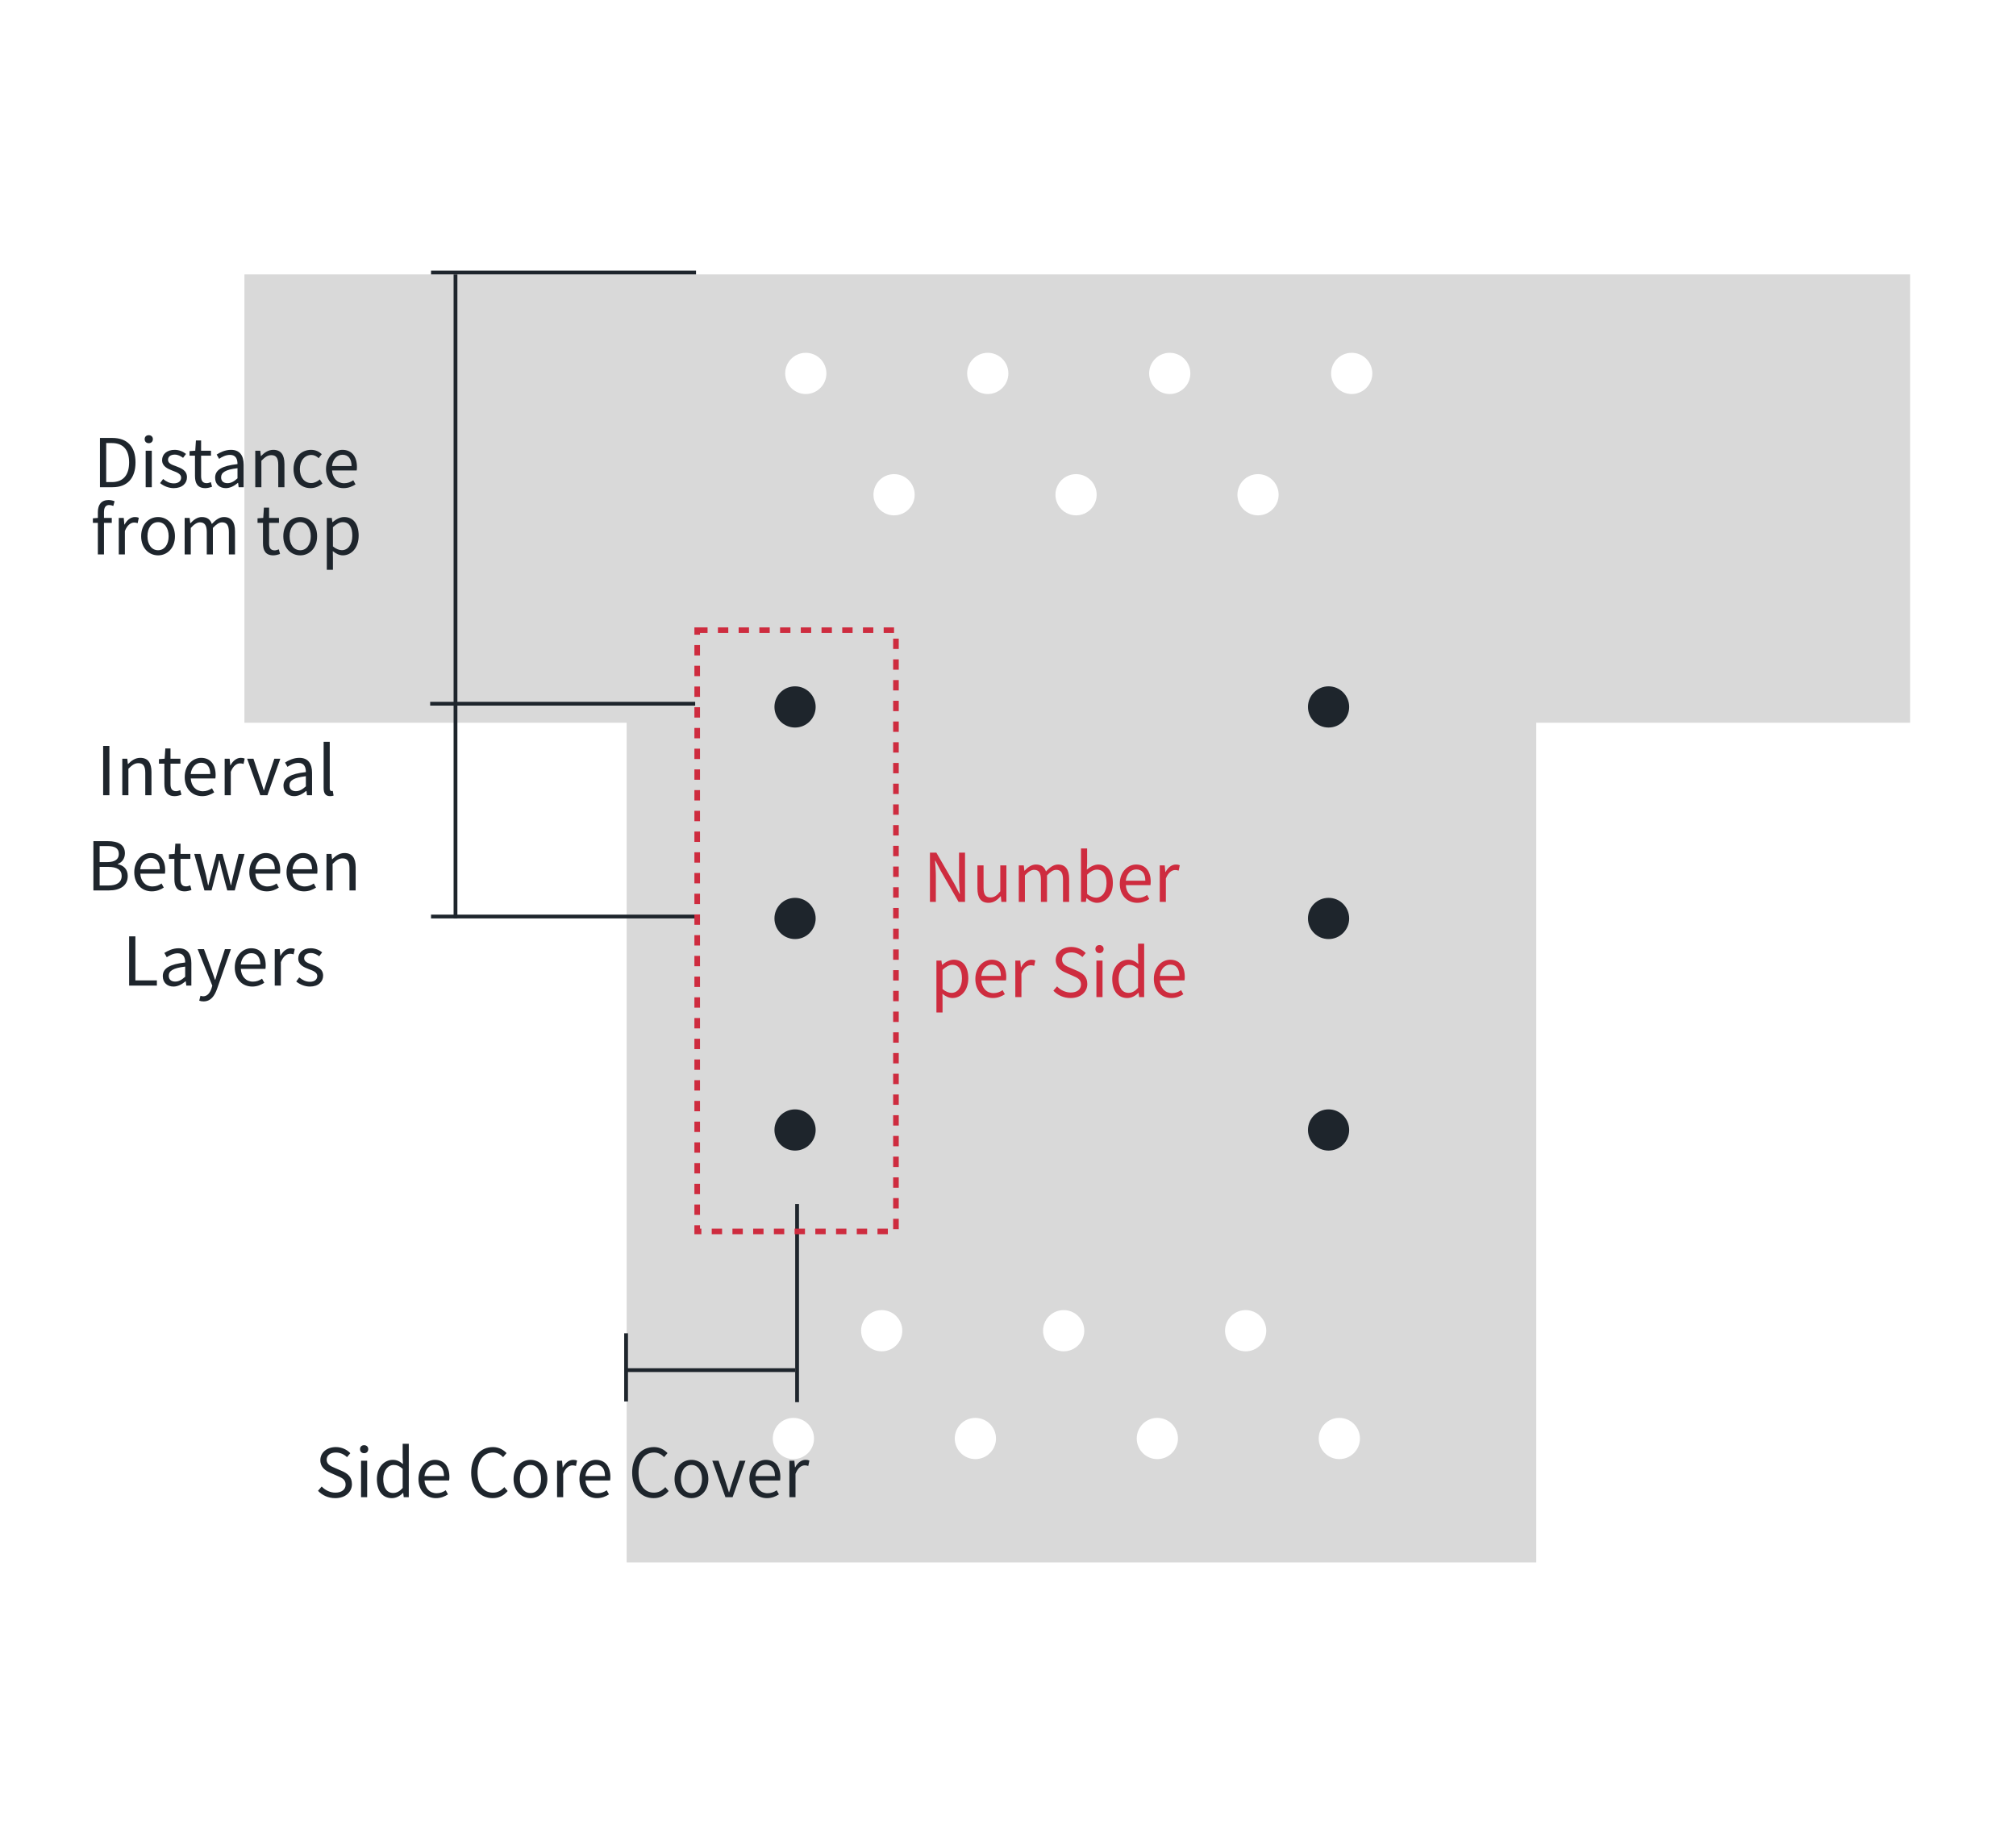 <svg width="360" height="328" viewBox="0 0 360 328" fill="none" xmlns="http://www.w3.org/2000/svg">
<rect width="360" height="328" fill="white"/>
<path d="M43.644 49H341.096V129.06H274.331V279H111.904V129.06H43.644V49Z" fill="#D9D9D9"/>
<circle cx="141.974" cy="164.008" r="3.68" fill="#1E252C"/>
<circle cx="141.974" cy="201.78" r="3.68" fill="#1E252C"/>
<circle cx="141.974" cy="126.237" r="3.68" fill="#1E252C"/>
<circle cx="237.245" cy="164.008" r="3.68" fill="#1E252C"/>
<circle cx="237.245" cy="201.78" r="3.68" fill="#1E252C"/>
<circle cx="237.245" cy="126.237" r="3.68" fill="#1E252C"/>
<circle cx="143.891" cy="66.68" r="3.68" fill="white"/>
<circle cx="176.387" cy="66.68" r="3.68" fill="white"/>
<circle cx="208.882" cy="66.68" r="3.68" fill="white"/>
<circle cx="159.656" cy="88.346" r="3.68" fill="white"/>
<circle cx="192.152" cy="88.346" r="3.68" fill="white"/>
<circle cx="224.647" cy="88.346" r="3.68" fill="white"/>
<circle cx="241.377" cy="66.68" r="3.68" fill="white"/>
<circle cx="141.68" cy="256.873" r="3.68" fill="white"/>
<circle cx="174.175" cy="256.873" r="3.68" fill="white"/>
<circle cx="206.67" cy="256.873" r="3.68" fill="white"/>
<circle cx="157.445" cy="237.625" r="3.68" fill="white"/>
<circle cx="189.94" cy="237.625" r="3.68" fill="white"/>
<circle cx="222.435" cy="237.625" r="3.68" fill="white"/>
<circle cx="239.166" cy="256.873" r="3.68" fill="white"/>
<path d="M18.419 142V133.204H19.535V142H18.419ZM21.838 142V135.484H22.726L22.834 136.432H22.87C23.482 135.82 24.154 135.328 25.054 135.328C26.422 135.328 27.046 136.216 27.046 137.872V142H25.942V138.016C25.942 136.792 25.57 136.276 24.706 136.276C24.046 136.276 23.578 136.624 22.93 137.272V142H21.838ZM31.203 142.168C29.811 142.168 29.355 141.292 29.355 139.996V136.372H28.383V135.556L29.403 135.484L29.523 133.648H30.447V135.484H32.211V136.372H30.447V140.02C30.447 140.812 30.699 141.28 31.455 141.28C31.683 141.28 31.983 141.184 32.187 141.1L32.403 141.916C32.043 142.048 31.611 142.168 31.203 142.168ZM36.103 142.168C34.363 142.168 32.983 140.896 32.983 138.76C32.983 136.636 34.411 135.328 35.911 135.328C37.567 135.328 38.503 136.516 38.503 138.388C38.503 138.616 38.491 138.844 38.455 139.012H34.063C34.147 140.392 34.987 141.292 36.235 141.292C36.859 141.292 37.375 141.088 37.855 140.764L38.251 141.496C37.675 141.868 36.991 142.168 36.103 142.168ZM34.051 138.22H37.543C37.543 136.912 36.955 136.204 35.923 136.204C35.011 136.204 34.195 136.936 34.051 138.22ZM40.12 142V135.484H41.008L41.116 136.672H41.152C41.596 135.844 42.268 135.328 43 135.328C43.288 135.328 43.48 135.364 43.696 135.46L43.492 136.42C43.264 136.348 43.12 136.312 42.856 136.312C42.316 136.312 41.644 136.708 41.212 137.824V142H40.12ZM46.481 142L44.129 135.484H45.257L46.493 139.204C46.685 139.84 46.889 140.5 47.093 141.112H47.141C47.345 140.5 47.549 139.84 47.741 139.204L48.989 135.484H50.057L47.753 142H46.481ZM52.53 142.168C51.438 142.168 50.622 141.484 50.622 140.308C50.622 138.892 51.846 138.184 54.618 137.872C54.618 137.032 54.354 136.228 53.286 136.228C52.518 136.228 51.834 136.588 51.33 136.936L50.898 136.168C51.498 135.784 52.41 135.328 53.454 135.328C55.05 135.328 55.722 136.384 55.722 138.004V142H54.822L54.726 141.232H54.678C54.066 141.748 53.334 142.168 52.53 142.168ZM52.83 141.28C53.466 141.28 53.994 140.98 54.618 140.416V138.604C52.422 138.856 51.69 139.396 51.69 140.236C51.69 140.98 52.194 141.28 52.83 141.28ZM58.944 142.168C58.115 142.168 57.791 141.64 57.791 140.704V132.46H58.883V140.776C58.883 141.124 59.028 141.256 59.196 141.256C59.243 141.256 59.291 141.256 59.423 141.232L59.568 142.072C59.411 142.12 59.243 142.168 58.944 142.168ZM16.678 159V150.204H19.282C21.07 150.204 22.306 150.816 22.306 152.364C22.306 153.228 21.851 153.996 21.023 154.272V154.32C22.078 154.524 22.811 155.232 22.811 156.432C22.811 158.148 21.442 159 19.486 159H16.678ZM17.794 153.948H19.09C20.602 153.948 21.215 153.396 21.215 152.496C21.215 151.464 20.518 151.08 19.151 151.08H17.794V153.948ZM17.794 158.124H19.331C20.831 158.124 21.73 157.584 21.73 156.396C21.73 155.304 20.866 154.8 19.331 154.8H17.794V158.124ZM27.097 159.168C25.357 159.168 23.977 157.896 23.977 155.76C23.977 153.636 25.405 152.328 26.905 152.328C28.561 152.328 29.497 153.516 29.497 155.388C29.497 155.616 29.485 155.844 29.449 156.012H25.057C25.141 157.392 25.981 158.292 27.229 158.292C27.853 158.292 28.369 158.088 28.849 157.764L29.245 158.496C28.669 158.868 27.985 159.168 27.097 159.168ZM25.045 155.22H28.537C28.537 153.912 27.949 153.204 26.917 153.204C26.005 153.204 25.189 153.936 25.045 155.22ZM32.99 159.168C31.598 159.168 31.142 158.292 31.142 156.996V153.372H30.17V152.556L31.19 152.484L31.31 150.648H32.234V152.484H33.998V153.372H32.234V157.02C32.234 157.812 32.486 158.28 33.242 158.28C33.47 158.28 33.77 158.184 33.974 158.1L34.19 158.916C33.83 159.048 33.398 159.168 32.99 159.168ZM36.505 159L34.681 152.484H35.797L36.781 156.264C36.913 156.888 37.033 157.464 37.153 158.076H37.213C37.357 157.464 37.489 156.876 37.657 156.264L38.665 152.484H39.733L40.765 156.264C40.921 156.888 41.065 157.464 41.221 158.076H41.269C41.401 157.464 41.521 156.888 41.677 156.264L42.625 152.484H43.669L41.917 159H40.585L39.637 155.496C39.469 154.872 39.349 154.284 39.193 153.612H39.133C39.001 154.284 38.869 154.884 38.689 155.508L37.777 159H36.505ZM47.64 159.168C45.9 159.168 44.52 157.896 44.52 155.76C44.52 153.636 45.948 152.328 47.448 152.328C49.104 152.328 50.04 153.516 50.04 155.388C50.04 155.616 50.028 155.844 49.992 156.012H45.6C45.684 157.392 46.524 158.292 47.772 158.292C48.396 158.292 48.912 158.088 49.392 157.764L49.788 158.496C49.212 158.868 48.528 159.168 47.64 159.168ZM45.588 155.22H49.08C49.08 153.912 48.492 153.204 47.46 153.204C46.548 153.204 45.732 153.936 45.588 155.22ZM54.285 159.168C52.545 159.168 51.165 157.896 51.165 155.76C51.165 153.636 52.593 152.328 54.093 152.328C55.749 152.328 56.685 153.516 56.685 155.388C56.685 155.616 56.673 155.844 56.637 156.012H52.245C52.329 157.392 53.169 158.292 54.417 158.292C55.041 158.292 55.557 158.088 56.037 157.764L56.433 158.496C55.857 158.868 55.173 159.168 54.285 159.168ZM52.233 155.22H55.725C55.725 153.912 55.137 153.204 54.105 153.204C53.193 153.204 52.377 153.936 52.233 155.22ZM58.301 159V152.484H59.189L59.297 153.432H59.333C59.945 152.82 60.617 152.328 61.517 152.328C62.885 152.328 63.509 153.216 63.509 154.872V159H62.405V155.016C62.405 153.792 62.033 153.276 61.169 153.276C60.509 153.276 60.041 153.624 59.393 154.272V159H58.301ZM23.059 176V167.204H24.175V175.064H28.015V176H23.059ZM30.979 176.168C29.887 176.168 29.071 175.484 29.071 174.308C29.071 172.892 30.295 172.184 33.067 171.872C33.067 171.032 32.803 170.228 31.735 170.228C30.967 170.228 30.283 170.588 29.779 170.936L29.347 170.168C29.947 169.784 30.859 169.328 31.903 169.328C33.499 169.328 34.171 170.384 34.171 172.004V176H33.271L33.175 175.232H33.127C32.515 175.748 31.783 176.168 30.979 176.168ZM31.279 175.28C31.915 175.28 32.443 174.98 33.067 174.416V172.604C30.871 172.856 30.139 173.396 30.139 174.236C30.139 174.98 30.643 175.28 31.279 175.28ZM36.337 178.82C36.037 178.82 35.785 178.772 35.581 178.688L35.797 177.812C35.917 177.86 36.109 177.908 36.289 177.908C37.021 177.908 37.489 177.308 37.765 176.504L37.909 176.012L35.293 169.484H36.421L37.753 173.108C37.957 173.684 38.173 174.344 38.389 174.944H38.449C38.629 174.344 38.821 173.696 38.989 173.108L40.165 169.484H41.233L38.773 176.552C38.317 177.836 37.645 178.82 36.337 178.82ZM45.044 176.168C43.304 176.168 41.925 174.896 41.925 172.76C41.925 170.636 43.352 169.328 44.852 169.328C46.508 169.328 47.444 170.516 47.444 172.388C47.444 172.616 47.432 172.844 47.397 173.012H43.005C43.089 174.392 43.928 175.292 45.176 175.292C45.8 175.292 46.316 175.088 46.797 174.764L47.193 175.496C46.617 175.868 45.932 176.168 45.044 176.168ZM42.992 172.22H46.484C46.484 170.912 45.897 170.204 44.864 170.204C43.953 170.204 43.136 170.936 42.992 172.22ZM49.061 176V169.484H49.949L50.057 170.672H50.093C50.537 169.844 51.209 169.328 51.941 169.328C52.229 169.328 52.421 169.364 52.637 169.46L52.433 170.42C52.205 170.348 52.061 170.312 51.797 170.312C51.257 170.312 50.585 170.708 50.153 171.824V176H49.061ZM55.335 176.168C54.411 176.168 53.511 175.772 52.899 175.268L53.439 174.536C54.003 174.992 54.579 175.316 55.359 175.316C56.223 175.316 56.655 174.86 56.655 174.284C56.655 173.624 55.875 173.324 55.155 173.06C54.255 172.712 53.259 172.28 53.259 171.164C53.259 170.132 54.087 169.328 55.503 169.328C56.307 169.328 57.027 169.652 57.531 170.06L57.003 170.756C56.559 170.432 56.091 170.18 55.515 170.18C54.687 170.18 54.315 170.612 54.315 171.116C54.315 171.74 54.975 171.98 55.719 172.244C56.667 172.604 57.699 172.988 57.699 174.224C57.699 175.292 56.871 176.168 55.335 176.168Z" fill="#1E252C"/>
<path d="M59.857 267.523C58.621 267.523 57.553 267.019 56.785 266.215L57.445 265.447C58.081 266.119 58.969 266.539 59.881 266.539C61.033 266.539 61.717 265.963 61.717 265.111C61.717 264.199 61.081 263.911 60.253 263.551L58.993 262.999C58.165 262.651 57.205 262.027 57.205 260.743C57.205 259.387 58.369 258.403 59.977 258.403C61.021 258.403 61.945 258.847 62.557 259.495L61.969 260.203C61.429 259.699 60.781 259.375 59.977 259.375C58.981 259.375 58.333 259.879 58.333 260.659C58.333 261.523 59.101 261.835 59.785 262.123L61.033 262.663C62.065 263.107 62.845 263.719 62.845 265.027C62.845 266.419 61.705 267.523 59.857 267.523ZM64.473 267.355V260.839H65.565V267.355H64.473ZM65.025 259.495C64.593 259.495 64.293 259.219 64.293 258.763C64.293 258.343 64.593 258.067 65.025 258.067C65.445 258.067 65.757 258.343 65.757 258.763C65.757 259.219 65.445 259.495 65.025 259.495ZM69.986 267.523C68.354 267.523 67.298 266.287 67.298 264.115C67.298 261.991 68.642 260.683 70.13 260.683C70.886 260.683 71.39 260.959 71.954 261.439L71.906 260.311V257.815H72.998V267.355H72.098L72.002 266.587H71.978C71.462 267.103 70.778 267.523 69.986 267.523ZM70.226 266.599C70.838 266.599 71.366 266.299 71.906 265.711V262.291C71.354 261.787 70.85 261.595 70.31 261.595C69.266 261.595 68.438 262.615 68.438 264.103C68.438 265.663 69.086 266.599 70.226 266.599ZM77.847 267.523C76.107 267.523 74.727 266.251 74.727 264.115C74.727 261.991 76.155 260.683 77.655 260.683C79.311 260.683 80.247 261.871 80.247 263.743C80.247 263.971 80.235 264.199 80.199 264.367H75.807C75.891 265.747 76.731 266.647 77.979 266.647C78.603 266.647 79.119 266.443 79.599 266.119L79.995 266.851C79.419 267.223 78.735 267.523 77.847 267.523ZM75.795 263.575H79.287C79.287 262.267 78.699 261.559 77.667 261.559C76.755 261.559 75.939 262.291 75.795 263.575ZM87.968 267.523C85.772 267.523 84.139 265.819 84.139 262.963C84.139 260.131 85.808 258.403 88.04 258.403C89.108 258.403 89.936 258.919 90.451 259.483L89.84 260.203C89.383 259.711 88.796 259.375 88.052 259.375C86.383 259.375 85.279 260.743 85.279 262.939C85.279 265.159 86.335 266.539 88.016 266.539C88.844 266.539 89.492 266.179 90.055 265.555L90.656 266.251C89.96 267.067 89.108 267.523 87.968 267.523ZM94.732 267.523C93.124 267.523 91.708 266.263 91.708 264.115C91.708 261.931 93.124 260.683 94.732 260.683C96.328 260.683 97.744 261.931 97.744 264.115C97.744 266.263 96.328 267.523 94.732 267.523ZM94.732 266.611C95.86 266.611 96.616 265.603 96.616 264.115C96.616 262.603 95.86 261.595 94.732 261.595C93.592 261.595 92.836 262.603 92.836 264.115C92.836 265.603 93.592 266.611 94.732 266.611ZM99.477 267.355V260.839H100.365L100.473 262.027H100.509C100.953 261.199 101.625 260.683 102.357 260.683C102.645 260.683 102.837 260.719 103.053 260.815L102.849 261.775C102.621 261.703 102.477 261.667 102.213 261.667C101.673 261.667 101.001 262.063 100.569 263.179V267.355H99.477ZM106.594 267.523C104.854 267.523 103.474 266.251 103.474 264.115C103.474 261.991 104.902 260.683 106.402 260.683C108.058 260.683 108.994 261.871 108.994 263.743C108.994 263.971 108.982 264.199 108.946 264.367H104.554C104.638 265.747 105.478 266.647 106.726 266.647C107.35 266.647 107.866 266.443 108.346 266.119L108.742 266.851C108.166 267.223 107.482 267.523 106.594 267.523ZM104.542 263.575H108.034C108.034 262.267 107.446 261.559 106.414 261.559C105.502 261.559 104.686 262.291 104.542 263.575ZM116.714 267.523C114.518 267.523 112.886 265.819 112.886 262.963C112.886 260.131 114.554 258.403 116.786 258.403C117.854 258.403 118.682 258.919 119.198 259.483L118.586 260.203C118.13 259.711 117.542 259.375 116.798 259.375C115.13 259.375 114.026 260.743 114.026 262.939C114.026 265.159 115.082 266.539 116.762 266.539C117.59 266.539 118.238 266.179 118.802 265.555L119.402 266.251C118.706 267.067 117.854 267.523 116.714 267.523ZM123.478 267.523C121.87 267.523 120.454 266.263 120.454 264.115C120.454 261.931 121.87 260.683 123.478 260.683C125.074 260.683 126.49 261.931 126.49 264.115C126.49 266.263 125.074 267.523 123.478 267.523ZM123.478 266.611C124.606 266.611 125.362 265.603 125.362 264.115C125.362 262.603 124.606 261.595 123.478 261.595C122.338 261.595 121.582 262.603 121.582 264.115C121.582 265.603 122.338 266.611 123.478 266.611ZM129.545 267.355L127.193 260.839H128.321L129.557 264.559C129.749 265.195 129.953 265.855 130.157 266.467H130.205C130.409 265.855 130.613 265.195 130.805 264.559L132.053 260.839H133.121L130.817 267.355H129.545ZM136.945 267.523C135.205 267.523 133.825 266.251 133.825 264.115C133.825 261.991 135.253 260.683 136.753 260.683C138.409 260.683 139.345 261.871 139.345 263.743C139.345 263.971 139.333 264.199 139.297 264.367H134.905C134.989 265.747 135.829 266.647 137.077 266.647C137.701 266.647 138.217 266.443 138.697 266.119L139.093 266.851C138.517 267.223 137.833 267.523 136.945 267.523ZM134.893 263.575H138.385C138.385 262.267 137.797 261.559 136.765 261.559C135.853 261.559 135.037 262.291 134.893 263.575ZM140.962 267.355V260.839H141.85L141.958 262.027H141.994C142.438 261.199 143.11 260.683 143.842 260.683C144.13 260.683 144.322 260.719 144.538 260.815L144.334 261.775C144.106 261.703 143.962 261.667 143.698 261.667C143.158 261.667 142.486 262.063 142.054 263.179V267.355H140.962Z" fill="#1E252C"/>
<path d="M17.849 87V78.204H20.044C22.756 78.204 24.197 79.776 24.197 82.572C24.197 85.368 22.756 87 20.105 87H17.849ZM18.965 86.088H19.96C22.024 86.088 23.056 84.804 23.056 82.572C23.056 80.34 22.024 79.116 19.96 79.116H18.965V86.088ZM26.014 87V80.484H27.106V87H26.014ZM26.566 79.14C26.134 79.14 25.834 78.864 25.834 78.408C25.834 77.988 26.134 77.712 26.566 77.712C26.986 77.712 27.298 77.988 27.298 78.408C27.298 78.864 26.986 79.14 26.566 79.14ZM31.023 87.168C30.099 87.168 29.199 86.772 28.587 86.268L29.127 85.536C29.691 85.992 30.267 86.316 31.047 86.316C31.911 86.316 32.343 85.86 32.343 85.284C32.343 84.624 31.563 84.324 30.843 84.06C29.943 83.712 28.947 83.28 28.947 82.164C28.947 81.132 29.775 80.328 31.191 80.328C31.995 80.328 32.715 80.652 33.219 81.06L32.691 81.756C32.247 81.432 31.779 81.18 31.203 81.18C30.375 81.18 30.003 81.612 30.003 82.116C30.003 82.74 30.663 82.98 31.407 83.244C32.355 83.604 33.387 83.988 33.387 85.224C33.387 86.292 32.559 87.168 31.023 87.168ZM36.667 87.168C35.276 87.168 34.819 86.292 34.819 84.996V81.372H33.847V80.556L34.867 80.484L34.987 78.648H35.911V80.484H37.675V81.372H35.911V85.02C35.911 85.812 36.163 86.28 36.919 86.28C37.148 86.28 37.447 86.184 37.651 86.1L37.867 86.916C37.508 87.048 37.075 87.168 36.667 87.168ZM40.323 87.168C39.231 87.168 38.415 86.484 38.415 85.308C38.415 83.892 39.639 83.184 42.411 82.872C42.411 82.032 42.147 81.228 41.079 81.228C40.311 81.228 39.627 81.588 39.123 81.936L38.691 81.168C39.291 80.784 40.203 80.328 41.247 80.328C42.843 80.328 43.515 81.384 43.515 83.004V87H42.615L42.519 86.232H42.471C41.859 86.748 41.127 87.168 40.323 87.168ZM40.623 86.28C41.259 86.28 41.787 85.98 42.411 85.416V83.604C40.215 83.856 39.483 84.396 39.483 85.236C39.483 85.98 39.987 86.28 40.623 86.28ZM45.585 87V80.484H46.473L46.581 81.432H46.617C47.229 80.82 47.901 80.328 48.801 80.328C50.169 80.328 50.793 81.216 50.793 82.872V87H49.689V83.016C49.689 81.792 49.317 81.276 48.453 81.276C47.793 81.276 47.325 81.624 46.677 82.272V87H45.585ZM55.465 87.168C53.737 87.168 52.417 85.908 52.417 83.76C52.417 81.576 53.881 80.328 55.549 80.328C56.401 80.328 57.001 80.676 57.457 81.096L56.905 81.816C56.521 81.468 56.113 81.24 55.609 81.24C54.409 81.24 53.545 82.248 53.545 83.76C53.545 85.248 54.373 86.256 55.573 86.256C56.161 86.256 56.701 85.968 57.109 85.608L57.577 86.34C57.001 86.856 56.245 87.168 55.465 87.168ZM61.338 87.168C59.598 87.168 58.218 85.896 58.218 83.76C58.218 81.636 59.646 80.328 61.146 80.328C62.802 80.328 63.738 81.516 63.738 83.388C63.738 83.616 63.726 83.844 63.69 84.012H59.298C59.382 85.392 60.222 86.292 61.47 86.292C62.094 86.292 62.61 86.088 63.09 85.764L63.486 86.496C62.91 86.868 62.226 87.168 61.338 87.168ZM59.286 83.22H62.778C62.778 81.912 62.19 81.204 61.158 81.204C60.246 81.204 59.43 81.936 59.286 83.22ZM17.475 99V91.44C17.475 90.132 18.087 89.292 19.383 89.292C19.779 89.292 20.163 89.388 20.463 89.508L20.235 90.348C19.983 90.24 19.731 90.18 19.491 90.18C18.867 90.18 18.567 90.612 18.567 91.464V99H17.475ZM16.587 93.372V92.556L17.535 92.484H19.959V93.372H16.587ZM21.21 99V92.484H22.098L22.206 93.672H22.242C22.686 92.844 23.358 92.328 24.09 92.328C24.378 92.328 24.57 92.364 24.786 92.46L24.582 93.42C24.354 93.348 24.21 93.312 23.946 93.312C23.406 93.312 22.734 93.708 22.302 94.824V99H21.21ZM28.23 99.168C26.622 99.168 25.206 97.908 25.206 95.76C25.206 93.576 26.622 92.328 28.23 92.328C29.826 92.328 31.242 93.576 31.242 95.76C31.242 97.908 29.826 99.168 28.23 99.168ZM28.23 98.256C29.358 98.256 30.114 97.248 30.114 95.76C30.114 94.248 29.358 93.24 28.23 93.24C27.09 93.24 26.334 94.248 26.334 95.76C26.334 97.248 27.09 98.256 28.23 98.256ZM32.975 99V92.484H33.863L33.971 93.432H34.007C34.571 92.82 35.255 92.328 36.035 92.328C37.031 92.328 37.571 92.796 37.823 93.564C38.507 92.844 39.191 92.328 39.983 92.328C41.315 92.328 41.963 93.216 41.963 94.872V99H40.871V95.016C40.871 93.792 40.487 93.276 39.647 93.276C39.143 93.276 38.627 93.612 38.015 94.272V99H36.923V95.016C36.923 93.792 36.539 93.276 35.699 93.276C35.207 93.276 34.655 93.612 34.067 94.272V99H32.975ZM48.808 99.168C47.416 99.168 46.96 98.292 46.96 96.996V93.372H45.988V92.556L47.008 92.484L47.128 90.648H48.052V92.484H49.816V93.372H48.052V97.02C48.052 97.812 48.304 98.28 49.06 98.28C49.288 98.28 49.588 98.184 49.792 98.1L50.008 98.916C49.648 99.048 49.216 99.168 48.808 99.168ZM53.613 99.168C52.005 99.168 50.589 97.908 50.589 95.76C50.589 93.576 52.005 92.328 53.613 92.328C55.209 92.328 56.625 93.576 56.625 95.76C56.625 97.908 55.209 99.168 53.613 99.168ZM53.613 98.256C54.741 98.256 55.497 97.248 55.497 95.76C55.497 94.248 54.741 93.24 53.613 93.24C52.473 93.24 51.717 94.248 51.717 95.76C51.717 97.248 52.473 98.256 53.613 98.256ZM58.358 101.748V92.484H59.246L59.354 93.24H59.39C59.978 92.748 60.698 92.328 61.454 92.328C63.146 92.328 64.046 93.636 64.046 95.652C64.046 97.872 62.714 99.168 61.214 99.168C60.626 99.168 60.014 98.892 59.426 98.412L59.45 99.552V101.748H58.358ZM61.046 98.244C62.114 98.244 62.918 97.272 62.918 95.664C62.918 94.212 62.426 93.24 61.19 93.24C60.638 93.24 60.086 93.552 59.45 94.14V97.572C60.038 98.064 60.614 98.244 61.046 98.244Z" fill="#1E252C"/>
<line x1="81.338" y1="49" x2="81.338" y2="164" stroke="#1E252C" stroke-width="0.676"/>
<line x1="142.338" y1="215" x2="142.338" y2="250.385" stroke="#1E252C" stroke-width="0.676"/>
<line x1="111.8" y1="238.086" x2="111.8" y2="250.254" stroke="#1E252C" stroke-width="0.676"/>
<line x1="76.817" y1="125.662" x2="124.139" y2="125.662" stroke="#1E252C" stroke-width="0.676"/>
<line x1="76.968" y1="48.662" x2="124.29" y2="48.662" stroke="#1E252C" stroke-width="0.676"/>
<line x1="76.968" y1="163.662" x2="124.29" y2="163.662" stroke="#1E252C" stroke-width="0.676"/>
<line x1="112" y1="244.662" x2="142" y2="244.662" stroke="#1E252C" stroke-width="0.676"/>
<rect x="124.5" y="112.529" width="35.49" height="107.365" stroke="#CE2C3F" stroke-dasharray="1.85 1.85"/>
<path d="M166.062 161.049V152.253H167.202L170.406 157.797L171.354 159.621H171.414C171.342 158.733 171.258 157.737 171.258 156.825V152.253H172.326V161.049H171.174L167.982 155.505L167.034 153.693H166.974C167.034 154.581 167.118 155.505 167.118 156.441V161.049H166.062ZM176.534 161.217C175.166 161.217 174.542 160.329 174.542 158.661V154.533H175.634V158.529C175.634 159.741 176.006 160.257 176.87 160.257C177.53 160.257 178.01 159.933 178.622 159.165V154.533H179.714V161.049H178.814L178.718 160.029H178.694C178.082 160.737 177.434 161.217 176.534 161.217ZM181.927 161.049V154.533H182.815L182.923 155.481H182.959C183.523 154.869 184.207 154.377 184.987 154.377C185.983 154.377 186.523 154.845 186.775 155.613C187.459 154.893 188.143 154.377 188.935 154.377C190.267 154.377 190.915 155.265 190.915 156.921V161.049H189.823V157.065C189.823 155.841 189.439 155.325 188.599 155.325C188.095 155.325 187.579 155.661 186.967 156.321V161.049H185.875V157.065C185.875 155.841 185.491 155.325 184.651 155.325C184.159 155.325 183.607 155.661 183.019 156.321V161.049H181.927ZM195.892 161.217C195.292 161.217 194.608 160.905 194.044 160.377H194.008L193.9 161.049H193.036V151.509H194.128V154.113L194.08 155.289C194.68 154.773 195.4 154.377 196.132 154.377C197.812 154.377 198.724 155.685 198.724 157.689C198.724 159.921 197.392 161.217 195.892 161.217ZM195.724 160.293C196.792 160.293 197.596 159.321 197.596 157.713C197.596 156.261 197.104 155.289 195.868 155.289C195.316 155.289 194.74 155.601 194.128 156.189V159.621C194.692 160.113 195.292 160.293 195.724 160.293ZM203.082 161.217C201.342 161.217 199.962 159.945 199.962 157.809C199.962 155.685 201.39 154.377 202.89 154.377C204.546 154.377 205.482 155.565 205.482 157.437C205.482 157.665 205.47 157.893 205.434 158.061H201.042C201.126 159.441 201.966 160.341 203.214 160.341C203.838 160.341 204.354 160.137 204.834 159.813L205.23 160.545C204.654 160.917 203.97 161.217 203.082 161.217ZM201.03 157.269H204.522C204.522 155.961 203.934 155.253 202.902 155.253C201.99 155.253 201.174 155.985 201.03 157.269ZM207.099 161.049V154.533H207.987L208.095 155.721H208.131C208.575 154.893 209.247 154.377 209.979 154.377C210.267 154.377 210.459 154.413 210.675 154.509L210.471 155.469C210.243 155.397 210.099 155.361 209.835 155.361C209.295 155.361 208.623 155.757 208.191 156.873V161.049H207.099ZM167.22 180.797V171.533H168.108L168.216 172.289H168.252C168.84 171.797 169.56 171.377 170.316 171.377C172.008 171.377 172.908 172.685 172.908 174.701C172.908 176.921 171.576 178.217 170.076 178.217C169.488 178.217 168.876 177.941 168.288 177.461L168.312 178.601V180.797H167.22ZM169.908 177.293C170.976 177.293 171.78 176.321 171.78 174.713C171.78 173.261 171.288 172.289 170.052 172.289C169.5 172.289 168.948 172.601 168.312 173.189V176.621C168.9 177.113 169.476 177.293 169.908 177.293ZM177.289 178.217C175.549 178.217 174.169 176.945 174.169 174.809C174.169 172.685 175.597 171.377 177.097 171.377C178.753 171.377 179.689 172.565 179.689 174.437C179.689 174.665 179.677 174.893 179.641 175.061H175.249C175.333 176.441 176.173 177.341 177.421 177.341C178.045 177.341 178.561 177.137 179.041 176.813L179.437 177.545C178.861 177.917 178.177 178.217 177.289 178.217ZM175.237 174.269H178.729C178.729 172.961 178.141 172.253 177.109 172.253C176.197 172.253 175.381 172.985 175.237 174.269ZM181.306 178.049V171.533H182.194L182.302 172.721H182.338C182.782 171.893 183.454 171.377 184.186 171.377C184.474 171.377 184.666 171.413 184.882 171.509L184.678 172.469C184.45 172.397 184.306 172.361 184.042 172.361C183.502 172.361 182.83 172.757 182.398 173.873V178.049H181.306ZM191.174 178.217C189.938 178.217 188.87 177.713 188.102 176.909L188.762 176.141C189.398 176.813 190.286 177.233 191.198 177.233C192.35 177.233 193.034 176.657 193.034 175.805C193.034 174.893 192.398 174.605 191.57 174.245L190.31 173.693C189.482 173.345 188.522 172.721 188.522 171.437C188.522 170.081 189.686 169.097 191.294 169.097C192.338 169.097 193.262 169.541 193.874 170.189L193.286 170.897C192.746 170.393 192.098 170.069 191.294 170.069C190.298 170.069 189.65 170.573 189.65 171.353C189.65 172.217 190.418 172.529 191.102 172.817L192.35 173.357C193.382 173.801 194.162 174.413 194.162 175.721C194.162 177.113 193.022 178.217 191.174 178.217ZM195.79 178.049V171.533H196.882V178.049H195.79ZM196.342 170.189C195.91 170.189 195.61 169.913 195.61 169.457C195.61 169.037 195.91 168.761 196.342 168.761C196.762 168.761 197.074 169.037 197.074 169.457C197.074 169.913 196.762 170.189 196.342 170.189ZM201.303 178.217C199.671 178.217 198.615 176.981 198.615 174.809C198.615 172.685 199.959 171.377 201.447 171.377C202.203 171.377 202.707 171.653 203.271 172.133L203.223 171.005V168.509H204.315V178.049H203.415L203.319 177.281H203.295C202.779 177.797 202.095 178.217 201.303 178.217ZM201.543 177.293C202.155 177.293 202.683 176.993 203.223 176.405V172.985C202.671 172.481 202.167 172.289 201.627 172.289C200.583 172.289 199.755 173.309 199.755 174.797C199.755 176.357 200.403 177.293 201.543 177.293ZM209.164 178.217C207.424 178.217 206.044 176.945 206.044 174.809C206.044 172.685 207.472 171.377 208.972 171.377C210.628 171.377 211.564 172.565 211.564 174.437C211.564 174.665 211.552 174.893 211.516 175.061H207.124C207.208 176.441 208.048 177.341 209.296 177.341C209.92 177.341 210.436 177.137 210.916 176.813L211.312 177.545C210.736 177.917 210.052 178.217 209.164 178.217ZM207.112 174.269H210.604C210.604 172.961 210.016 172.253 208.984 172.253C208.072 172.253 207.256 172.985 207.112 174.269Z" fill="#CE2C3F"/>
</svg>
